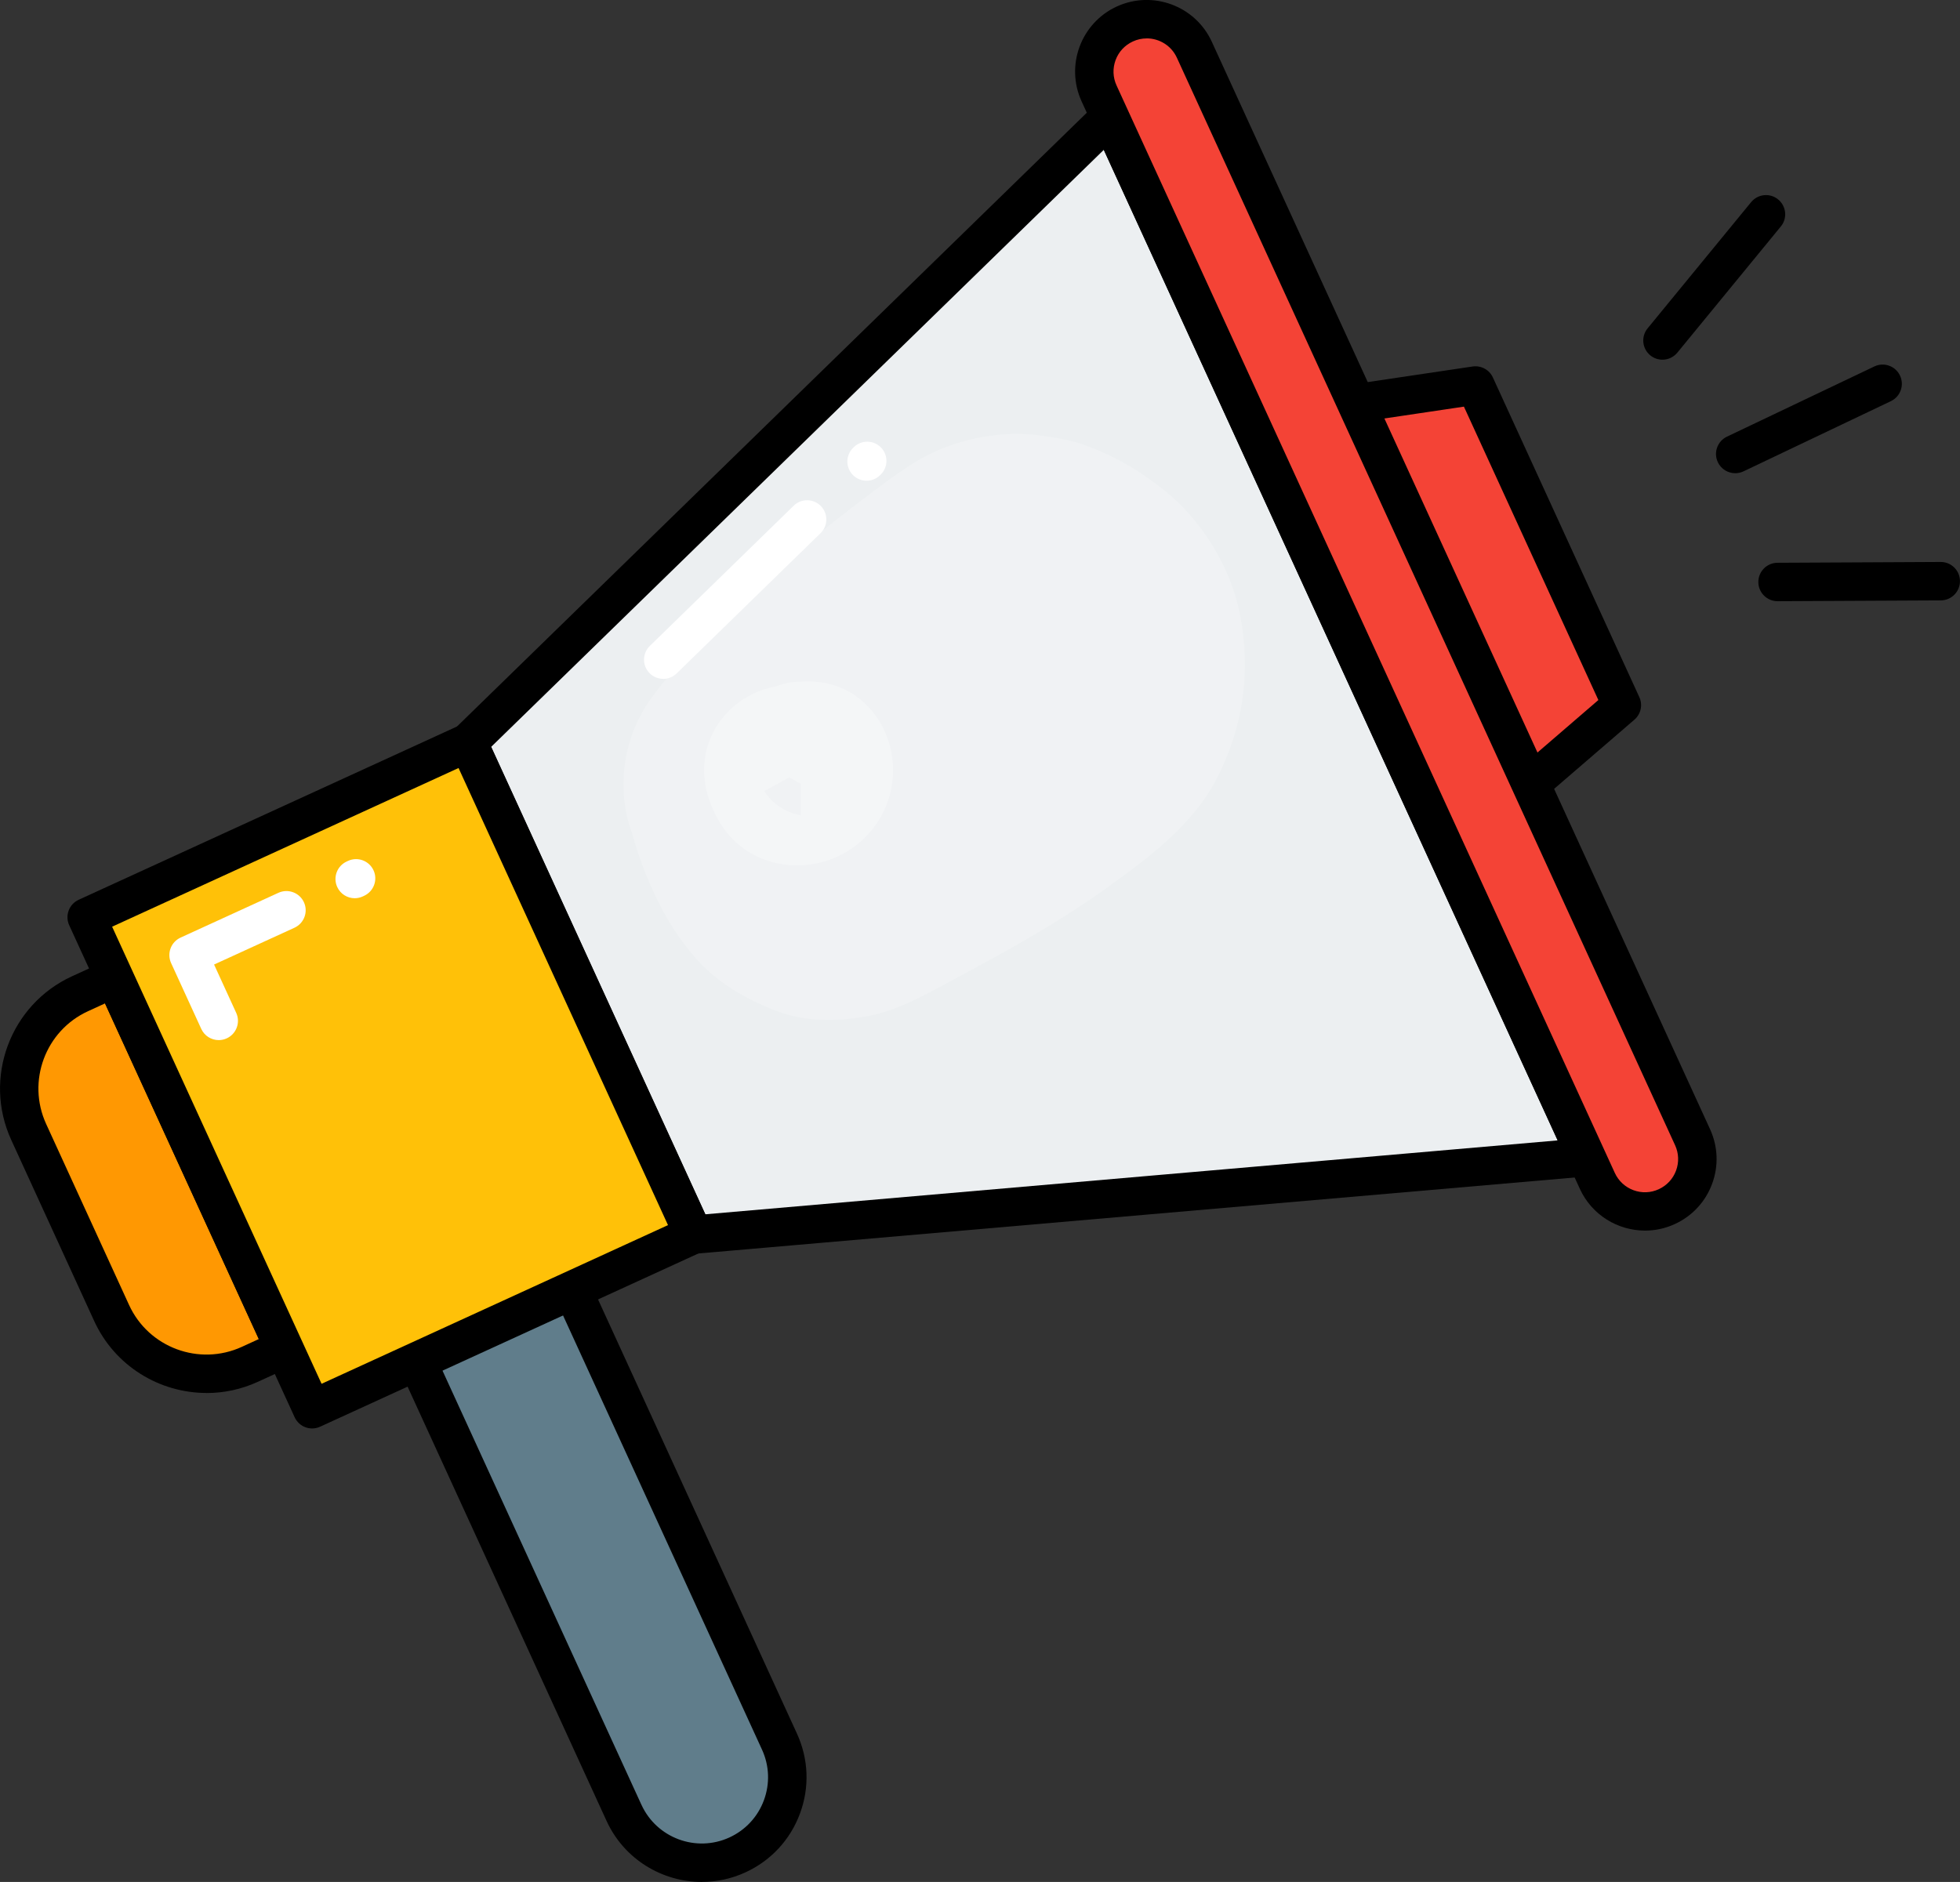 <?xml version="1.0" encoding="UTF-8"?><svg xmlns="http://www.w3.org/2000/svg" viewBox="0 0 432.99 415.83"><rect x="0" y="0" width="432.99" height="415.83" fill="#333333" stroke="none"/><g id="a"/><g id="b"><g id="c"><g><g><path d="M37.11,218.53h8.37v90.07h-8.37c-12.71,0-23.03-10.32-23.03-23.03v-44c0-12.71,10.32-23.03,23.03-23.03Z" transform="translate(-107.06 36.34) rotate(-24.61)" fill="#ff9802"/><path d="M45.64,307.79c-10.35,0-20.26-5.91-24.84-15.92L2.48,251.87c-6.26-13.67-.23-29.9,13.44-36.16l7.61-3.48c2.13-.97,4.65-.04,5.63,2.09l37.51,81.88c.98,2.13,.04,4.65-2.09,5.63l-7.61,3.49c-3.67,1.68-7.52,2.48-11.32,2.48Zm-22.44-86.08l-3.75,1.72c-9.42,4.31-13.57,15.49-9.26,24.91l18.32,40c4.31,9.42,15.49,13.57,24.91,9.26l3.75-1.72L23.2,221.72Z"/></g><g><polygon points="325.94 85.18 273.3 93.01 317.98 190.55 358.29 155.81 325.94 85.18" fill="#f44336"/><path d="M317.98,194.8c-.3,0-.6-.03-.91-.1-1.3-.29-2.4-1.17-2.95-2.38l-44.68-97.54c-.56-1.21-.51-2.62,.13-3.79,.64-1.17,1.79-1.98,3.11-2.18l52.64-7.83c1.86-.27,3.7,.71,4.48,2.43l32.35,70.63c.79,1.72,.34,3.75-1.09,4.98l-40.31,34.74c-.78,.67-1.76,1.03-2.77,1.03Zm-38.47-98.42l39.98,87.27,33.61-28.97-29.7-64.83-43.89,6.53Z"/></g><g><polygon points="350.47 255.69 153.19 272.8 103.39 164.08 245.2 25.86 350.47 255.69" fill="#eceff1"/><path d="M153.19,277.04c-1.65,0-3.16-.96-3.86-2.48l-49.8-108.71c-.75-1.63-.39-3.56,.9-4.81L242.23,22.82c.99-.96,2.38-1.39,3.74-1.13,1.36,.25,2.51,1.15,3.08,2.41l105.28,229.83c.57,1.25,.5,2.71-.19,3.9-.7,1.19-1.93,1.97-3.3,2.09l-197.28,17.11c-.12,.01-.25,.02-.37,.02Zm-44.69-112.01l47.31,103.28,188.3-16.33L243.84,33.11,108.5,165.03Z"/></g><path d="M146.52,150c-1.1,0-2.21-.43-3.04-1.28-1.64-1.68-1.6-4.37,.08-6l31.78-30.98c1.68-1.64,4.36-1.6,6,.08,1.64,1.68,1.6,4.37-.08,6l-31.78,30.98c-.83,.8-1.9,1.21-2.96,1.21Z" fill="#fff"/><path d="M191.44,106.22c-1.1,0-2.2-.43-3.03-1.27-1.64-1.67-1.62-4.36,.06-6l.14-.14c1.67-1.64,4.36-1.62,6,.06,1.64,1.67,1.62,4.36-.06,6l-.14,.14c-.83,.81-1.9,1.21-2.97,1.21Z" fill="#fff"/><g><rect x="296.78" y="-7.76" width="23.15" height="287.43" rx="11.57" ry="11.57" transform="translate(-28.61 140.77) rotate(-24.61)" fill="#f44336"/><path d="M363.41,271.91c-6,0-11.75-3.43-14.4-9.23L238.94,22.4c-3.63-7.93-.14-17.34,7.79-20.97,7.93-3.63,17.34-.14,20.97,7.79l110.07,240.28c1.76,3.84,1.92,8.14,.45,12.1-1.47,3.96-4.4,7.11-8.24,8.87h0c-2.13,.98-4.36,1.44-6.56,1.44ZM253.31,8.49c-1.02,0-2.05,.21-3.04,.67-1.78,.82-3.14,2.27-3.82,4.11s-.61,3.83,.21,5.61l110.07,240.28c.82,1.78,2.27,3.13,4.11,3.82,1.83,.68,3.82,.61,5.6-.21h0c1.78-.82,3.14-2.28,3.82-4.11s.61-3.83-.21-5.61L259.99,12.76c-1.23-2.69-3.89-4.28-6.67-4.28Z"/></g><g><path d="M137.85,400.56l-45.88-100.16,34.35-15.73,45.88,100.16c4.34,9.48,.18,20.7-9.31,25.04h0c-9.48,4.34-20.7,.18-25.04-9.31Z" fill="#607d8b"/><path d="M155.06,415.83c-8.78,0-17.18-5.01-21.07-13.5h0l-45.88-100.16c-.47-1.02-.51-2.19-.12-3.25,.39-1.06,1.19-1.91,2.21-2.38l34.35-15.73c2.13-.97,4.65-.04,5.63,2.09l45.88,100.16c2.57,5.62,2.81,11.9,.65,17.69-2.15,5.79-6.43,10.4-12.05,12.97-3.11,1.43-6.38,2.1-9.6,2.1Zm-13.35-17.04c3.36,7.34,12.07,10.58,19.41,7.22,3.56-1.63,6.27-4.55,7.63-8.21,1.36-3.67,1.22-7.64-.41-11.2l-44.12-96.3-26.63,12.2,44.12,96.3Z"/></g><g><rect x="39.84" y="177.94" width="92.67" height="119.58" transform="translate(-91.18 57.48) rotate(-24.61)" fill="#ffc108"/><path d="M68.95,315.63c-.5,0-1-.09-1.48-.27-1.06-.39-1.91-1.19-2.38-2.21L15.29,204.44c-.47-1.02-.51-2.19-.12-3.25,.39-1.06,1.19-1.91,2.21-2.38l84.25-38.59c2.13-.97,4.65-.04,5.63,2.09l49.8,108.71c.98,2.13,.04,4.65-2.09,5.63l-84.25,38.59c-.56,.26-1.16,.39-1.77,.39ZM24.77,204.76l46.27,101,76.53-35.06-46.27-101L24.77,204.76Z"/></g><path d="M48.32,229.82c-1.61,0-3.15-.92-3.86-2.48l-6.66-14.54c-.47-1.02-.51-2.19-.12-3.25,.39-1.06,1.19-1.91,2.21-2.38l21.62-9.9c2.13-.97,4.65-.04,5.63,2.09,.98,2.13,.04,4.65-2.09,5.63l-17.76,8.13,4.89,10.68c.98,2.13,.04,4.65-2.09,5.63-.57,.26-1.17,.39-1.77,.39Z" fill="#fff"/><path d="M78.36,198.47c-1.61,0-3.15-.92-3.86-2.48-.98-2.13-.04-4.65,2.09-5.63l.3-.14c2.13-.98,4.65-.04,5.63,2.09,.98,2.13,.04,4.65-2.09,5.63l-.3,.14c-.57,.26-1.17,.39-1.77,.39Z" fill="#fff"/><path d="M383.34,104.56c-1.59,0-3.11-.89-3.84-2.42-1.01-2.12-.11-4.65,2.01-5.66l32.56-15.51c2.12-1.01,4.65-.11,5.66,2.01,1.01,2.12,.11,4.65-2.01,5.66l-32.56,15.51c-.59,.28-1.21,.41-1.82,.41Z"/><g><path d="M392.68,132.84c-2.33,0-4.23-1.89-4.24-4.22-.01-2.34,1.88-4.26,4.22-4.27l36.06-.18h.02c2.33,0,4.23,1.89,4.24,4.22,.01,2.34-1.88,4.26-4.22,4.27l-36.06,.18h-.02Z"/><path d="M367.26,79.48c-.95,0-1.9-.32-2.69-.96-1.81-1.49-2.08-4.16-.59-5.97l22.87-27.89c1.49-1.81,4.16-2.08,5.97-.59,1.81,1.49,2.08,4.16,.59,5.97l-22.87,27.89c-.84,1.02-2.06,1.55-3.29,1.55Z"/></g><g opacity=".2"><path d="M138.53,180.16c1.17,4.34,2.37,8.65,4.07,12.82,2.86,7,5.86,12.63,10.82,18.43,4.75,5.56,11.01,9.17,17.7,11.82,6.72,2.66,13.98,2.57,20.97,1.21,5.89-1.15,11.43-4.16,16.69-6.98,4.06-2.18,8.13-4.37,12.16-6.61,8.04-4.48,15.97-9.21,23.45-14.59,9.32-6.7,19.18-13.96,24.53-24.46,5.87-11.52,7.51-23.93,4.89-36.59-2.1-10.18-8.48-20.42-16.61-26.88-5.61-4.45-10.65-7.43-17.43-9.94-1.68-.62-3.41-1.08-5.18-1.4-3.9-.7-8.05-1.36-12.04-1.09-7.5,.5-14.54,2.52-20.94,6.55-3.89,2.45-7.59,5.28-11.25,8.07-8.49,6.46-16.78,13.14-24.62,20.38s-15.32,14.57-21.61,23.01c-9.47,12.68-8.64,31.61,3.84,42.09,9.8,8.22,22.48,11.62,35.16,11.53,11.53-.08,23.12-3.13,33.15-8.81,9.54-5.39,17.44-13.39,23.36-22.54,3.01-4.65,5.25-9.92,7.06-15.13,.62-1.78,1.12-3.6,1.51-5.44,.74-3.49,1.53-7.22,1.37-10.79-.51-11.77-7.38-22.28-19.02-25.66-7.35-2.13-14.88-.81-21.76,2.09-9.18,3.87-17.81,9.34-26.26,14.58-4.08,2.53-8.13,5.13-12.12,7.8-2.58,1.72-5.07,3.72-7.77,5.23-3.74,2.08-7.57,4-11.36,6l-3.16,1.67c-4.53,2.39-8.29,7.66-9.62,12.51-1.38,5.01-.76,11.69,2.11,16.13,6.36,9.87,18.27,12.99,28.65,7.51,5.34-2.82,11.19-5.27,16.15-8.71,6.81-4.73,13.77-9.26,20.86-13.58s13.82-8.72,21.16-11.92l-5,2.11c1.37-.55,2.74-.98,4.19-1.24l-5.57,.75c.98-.13,1.9-.16,2.88-.04l-5.57-.75c.55,.11,1.03,.24,1.55,.45l-5-2.11c.33,.15,.63,.32,.92,.53l-4.24-3.27c.46,.38,.8,.73,1.17,1.2l-3.27-4.24c.26,.37,.47,.77,.63,1.2l-2.11-5c.16,.43,.27,.86,.34,1.31l-.75-5.57c.13,1.18,.09,2.31-.04,3.49l.75-5.57c-.55,3.74-1.58,7.35-3,10.85l2.11-5c-1.67,3.92-3.8,7.56-6.4,10.94l3.27-4.24c-2.35,2.96-5,5.62-7.97,7.97l4.24-3.27c-3.15,2.42-6.55,4.39-10.21,5.95l5-2.11c-3.78,1.54-7.69,2.6-11.73,3.18l5.57-.75c-4.05,.52-8.09,.55-12.15,.07l5.57,.75c-3.34-.45-6.64-1.17-9.77-2.45l5,2.11c-1.61-.7-3.1-1.54-4.51-2.59l4.24,3.27c-.82-.67-1.55-1.37-2.23-2.18l3.27,4.24c-.49-.66-.91-1.33-1.28-2.07l2.11,5c-.32-.78-.55-1.54-.7-2.37l.75,5.57c-.11-.99-.09-1.9,.03-2.88l-.75,5.57c.19-.96,.47-1.85,.84-2.76l-2.11,5c.75-1.62,1.69-3.05,2.77-4.47l-3.27,4.24c5.26-6.56,11.57-12.48,17.73-18.2,6.3-5.85,12.87-11.4,19.67-16.66l-4.24,3.27c5.22-4.01,10.58-8.56,16.63-11.26l-5,2.11c1.79-.72,3.57-1.18,5.48-1.44l-5.57,.75c2.23-.21,4.42-.14,6.64,.15l-5.57-.75c2.45,.39,4.79,1.06,7.09,2.01l-5-2.11c2.48,1.08,4.78,2.43,6.94,4.06l-4.24-3.27c2.13,1.68,4.02,3.56,5.69,5.68l-3.27-4.24c1.49,1.98,2.74,4.07,3.76,6.34l-2.11-5c1.09,2.59,1.8,5.25,2.17,8.04l-.75-5.57c.29,2.57,.28,5.12-.02,7.69l.75-5.57c-.38,2.8-1.09,5.49-2.14,8.12l2.11-5c-1.01,2.38-2.27,4.59-3.81,6.67l3.27-4.24c-2.8,3.59-6.31,6.47-9.87,9.25l4.24-3.27c-7.19,5.54-14.85,10.41-22.7,14.95s-15.55,9.16-23.7,12.73l5-2.11c-1.96,.81-3.92,1.43-6.02,1.76l5.57-.75c-1.48,.17-2.9,.18-4.37,0l5.57,.75c-1.64-.26-3.16-.7-4.69-1.34l5,2.11c-1.74-.8-3.33-1.77-4.85-2.94l4.24,3.27c-1.68-1.37-3.17-2.9-4.51-4.61l3.27,4.24c-1.86-2.5-3.31-5.22-4.53-8.08l2.11,5c-1.7-4.16-2.9-8.48-4.07-12.82-1.36-5.07-5.1-9.87-9.62-12.51s-11.1-3.74-16.13-2.11c-10.85,3.51-17.67,14.42-14.62,25.76Z" fill="#fff"/></g><g opacity=".3"><path d="M176.09,191.21c-.58,0-1.15-.02-1.73-.07-4.47-.36-8.67-2.17-11.83-5.08-2.44-2.25-3.78-4.66-4.58-6.28-2.42-4.9-3.02-9.75-1.77-14.41,1.88-7.02,7.91-12.39,15.23-13.7,1.68-.67,3.5-1.03,5.36-1.05h.21c1.66-.09,5.55-.27,9.74,1.78,2.98,1.46,5.55,3.81,7.42,6.78,4.31,6.89,4.18,15.73-.32,22.54-3.94,5.96-10.61,9.49-17.72,9.49Zm-7.25-16.42c.03,.06,.07,.11,.1,.16,1.08,1.72,2.74,3.18,4.7,4.14,1.23,.6,2.38,.91,3.27,1.05v-7.06l-.08,.05-2.47-1.36-5.51,3.01Z" fill="#fff"/></g></g></g></g></svg>